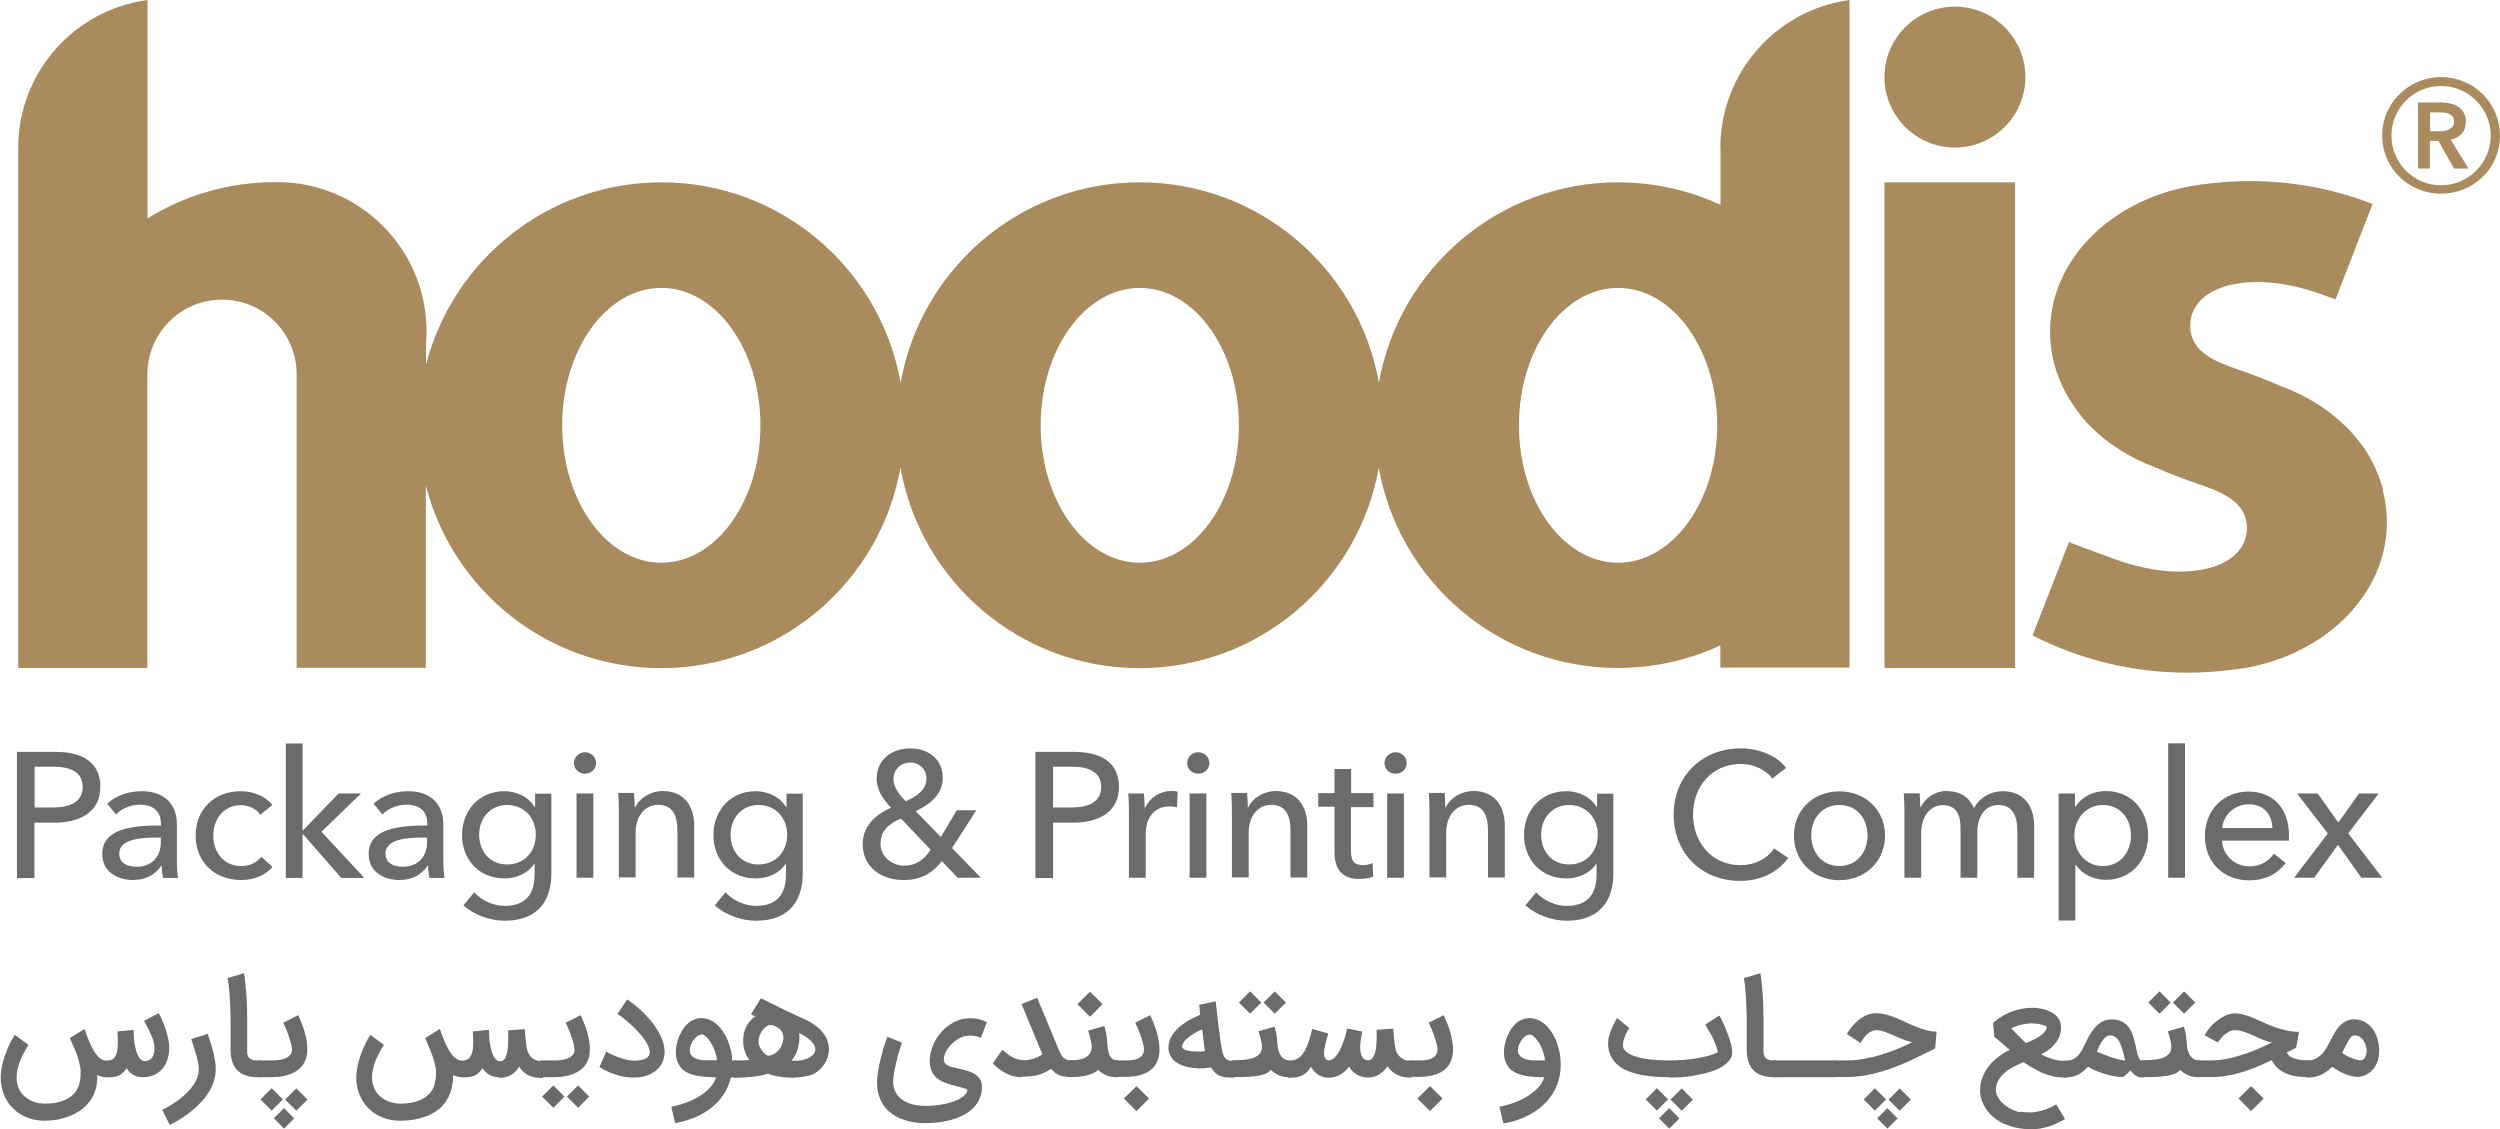 <?xml version="1.0" encoding="UTF-8"?>
<svg id="Layer_1" xmlns="http://www.w3.org/2000/svg" viewBox="0 0 143.01 64.59">
  <defs>
    <style>
      .cls-1 {
        fill: #6a6c6c;
      }

      .cls-2 {
        fill: #a98b5e;
      }
    </style>
  </defs>
  <line class="cls-2" x1="118.36" y1="30.97" x2="116.29" y2="36.31"/>
  <g>
    <circle class="cls-2" cx="111.83" cy="4.41" r="4.03"/>
    <g>
      <path class="cls-2" d="M134.91,25.2c-.22-.29-.46-.56-.72-.81h0c.26.26.5.53.72.81Z"/>
      <path class="cls-2" d="M136.32,28.03c-.02-.07-.03-.14-.05-.2-.03-.11-.06-.22-.1-.32-.02-.05-.04-.11-.06-.16-.03-.1-.07-.19-.11-.29.04.1.08.19.11.29-.07-.18-.14-.36-.22-.54-.01-.03-.02-.05-.03-.08l-.11-.22s-.05-.1-.08-.14c-.03-.05-.05-.1-.08-.15,0,0,0-.01,0-.02,0,0,0-.02-.01-.02-.03-.05-.06-.11-.1-.16-.02-.03-.04-.07-.06-.1-.01-.02-.02-.04-.03-.06.01.02.02.03.03.05-.01-.02-.02-.03-.03-.05-.06-.1-.12-.19-.19-.28,0,0,0-.02-.02-.02-.05-.08-.11-.16-.17-.23-.03-.04-.06-.07-.09-.11-.22-.28-.46-.56-.72-.81-.99-.98-2.24-1.77-3.67-2.3-.77-.34-1.59-.65-2.5-.97-1.23-.43-2.74-.97-2.74-2.5,0-1.37,1.17-2.1,2.39-2.36,1.56-.33,3.23-.07,4.72.42.06.02.12.04.18.06.09.03.51.18,1.02.37l2.12-5.46c-2.18-.85-4.55-1.31-7.04-1.31-.93,0-1.83.07-2.73.19-.17.02-.35.05-.52.08-.07.01-.14.02-.22.04-4.55.86-7.94,4.26-7.94,8.31,0,.62.08,1.22.23,1.8.02.06.03.12.05.19.03.11.07.23.11.34.02.05.04.09.05.13.23.66.57,1.29.99,1.88.01.02.02.04.04.06.03.05.07.09.1.14.05.07.11.14.16.21.02.02.03.04.05.07.02.02.04.04.05.06.16.2.34.39.52.57h0c.99.98,2.25,1.78,3.69,2.31,0,0,0,0,0,0,.76.34,1.57.65,2.48.96,1.23.43,2.74.97,2.74,2.5,0,1.37-1.18,2.1-2.39,2.35-1.55.33-3.23.07-4.72-.41-.06-.02-.12-.04-.18-.06-.21-.07-2.13-.77-2.89-1.07l-2.08,5.34c2.66,1.36,5.67,2.13,8.86,2.13.93,0,1.83-.07,2.73-.19.17-.02.35-.05.52-.07.07-.01.14-.02.22-.04,4.55-.86,7.94-4.26,7.94-8.31,0-.62-.08-1.22-.23-1.8ZM119.49,24.25c-.09-.09-.17-.18-.25-.27.08.09.17.18.25.27ZM135.64,26.32s-.02-.04-.04-.07c.01.02.02.04.04.07Z"/>
      <rect class="cls-2" x="107.8" y="10.43" width="7.47" height="27.78"/>
      <path class="cls-2" d="M98.42,8.47v3.25s-.05-.03-.08-.04c-1.76-.8-3.72-1.25-5.78-1.25-6.84,0-12.53,4.95-13.68,11.46-1.16-6.51-6.84-11.46-13.68-11.46s-12.53,4.95-13.68,11.47c-1.15-6.52-6.84-11.47-13.68-11.47-6.48,0-11.93,4.44-13.47,10.44v-1.16c.02-.25.03-.5.03-.75,0-4.56-3.57-8.28-8.06-8.53-.18,0-.36-.01-.54-.01-.02,0-.04,0-.06,0-2.68,0-5.18.76-7.3,2.07,0,0,0,0,0,0h0V0C4.25.56,1.04,4.14,1.04,8.47v29.74h7.39v-2.08h0s0,0,0,0v-14.71c0-2.36,1.91-4.28,4.27-4.28s4.27,1.91,4.27,4.28v16.78h7.39v-10.42c1.54,6,6.98,10.44,13.47,10.44,6.85,0,12.53-4.95,13.68-11.47,1.15,6.52,6.84,11.47,13.68,11.47s12.53-4.95,13.68-11.46c1.16,6.51,6.84,11.45,13.68,11.45,2.06,0,4.02-.45,5.78-1.25.03-.01.05-.03.08-.04v1.27h7.39V0c-4.17.56-7.39,4.14-7.39,8.47ZM37.83,32.19c-3.13,0-5.67-3.52-5.67-7.86s2.54-7.86,5.67-7.86,5.67,3.52,5.67,7.86-2.54,7.86-5.67,7.86ZM65.2,32.19c-3.13,0-5.67-3.52-5.67-7.86s2.54-7.86,5.67-7.86,5.67,3.52,5.67,7.86-2.54,7.86-5.67,7.86ZM92.56,32.19c-3.13,0-5.67-3.52-5.67-7.86s2.54-7.86,5.67-7.86,5.67,3.52,5.67,7.86-2.54,7.86-5.67,7.86Z"/>
    </g>
    <path class="cls-2" d="M139.64,4.41c1.86,0,3.37,1.49,3.37,3.35s-1.51,3.32-3.37,3.32-3.37-1.46-3.37-3.32,1.51-3.35,3.37-3.35ZM139.64,10.6c1.57,0,2.84-1.29,2.84-2.84s-1.27-2.84-2.84-2.84-2.84,1.27-2.84,2.84,1.27,2.84,2.84,2.84ZM138.33,5.86h1.33c.71,0,1.4.3,1.4,1.11,0,.55-.34.9-.87,1.02l1.02,1.65h-.83l-.89-1.58h-.49v1.58h-.68v-3.78ZM139.55,7.51c.38,0,.83-.1.83-.56,0-.41-.4-.52-.75-.52h-.62v1.08h.55Z"/>
  </g>
  <g>
    <path class="cls-1" d="M.97,43.01h2.2c1.56,0,2.57.6,2.57,2.01s-1.13,2.04-2.63,2.04h-1.14v3.17H.97v-7.21ZM1.98,46.19h1.07c.99,0,1.68-.33,1.68-1.18s-.71-1.15-1.66-1.15h-1.09v2.33Z"/>
    <path class="cls-1" d="M9.2,47.09c0-.71-.48-1.06-1.19-1.06-.54,0-1.05.23-1.37.56l-.51-.61c.47-.45,1.19-.72,1.97-.72,1.38,0,2.02.82,2.02,1.89v2.11c0,.33.02.72.07.96h-.86c-.05-.21-.08-.47-.08-.69h-.03c-.35.52-.9.81-1.62.81-.76,0-1.75-.38-1.75-1.49,0-1.46,1.73-1.63,3.36-1.63v-.13ZM8.97,47.91c-.95,0-2.15.1-2.15.92,0,.57.51.75.99.75.9,0,1.39-.6,1.39-1.41v-.25h-.23Z"/>
    <path class="cls-1" d="M14.89,46.61c-.2-.32-.65-.55-1.11-.55-1,0-1.58.81-1.58,1.74s.58,1.74,1.59,1.74c.49,0,.91-.2,1.16-.53l.64.58c-.41.47-1.03.75-1.8.75-1.49,0-2.6-1.01-2.6-2.54s1.1-2.54,2.58-2.54c.68,0,1.41.27,1.81.79l-.69.56Z"/>
    <path class="cls-1" d="M17.31,47.49h.03l2.03-2.1h1.28l-2.26,2.19,2.45,2.64h-1.32l-2.18-2.5h-.03v2.5h-.96v-7.69h.96v4.97Z"/>
    <path class="cls-1" d="M24.44,47.09c0-.71-.48-1.06-1.19-1.06-.54,0-1.05.23-1.37.56l-.51-.61c.47-.45,1.19-.72,1.97-.72,1.38,0,2.02.82,2.02,1.89v2.11c0,.33.02.72.07.96h-.86c-.05-.21-.08-.47-.08-.69h-.03c-.35.52-.9.81-1.62.81-.76,0-1.75-.38-1.75-1.49,0-1.46,1.73-1.63,3.36-1.63v-.13ZM24.2,47.91c-.95,0-2.15.1-2.15.92,0,.57.51.75.99.75.9,0,1.39-.6,1.39-1.41v-.25h-.23Z"/>
    <path class="cls-1" d="M27.12,51.04c.42.47,1.1.78,1.76.78,1.27,0,1.7-.78,1.7-1.78v-.62h-.02c-.36.54-1.02.83-1.7.83-1.48,0-2.43-1.1-2.43-2.48s.95-2.51,2.42-2.51c.69,0,1.37.31,1.74.91h.02v-.77h.93v4.58c0,1.4-.66,2.69-2.67,2.69-.83,0-1.76-.33-2.36-.88l.61-.74ZM29.01,49.45c.99,0,1.64-.74,1.64-1.7s-.66-1.7-1.64-1.7-1.6.77-1.6,1.7.59,1.7,1.6,1.7Z"/>
    <path class="cls-1" d="M33.46,44.26c-.35,0-.63-.27-.63-.61s.29-.62.63-.62.64.26.64.62-.3.61-.64.61ZM33.94,50.21h-.96v-4.82h.96v4.82Z"/>
    <path class="cls-1" d="M36.27,45.39c.02.24.04.59.04.79h.03c.23-.52.88-.93,1.57-.93,1.24,0,1.8.89,1.8,1.96v2.99h-.96v-2.68c0-.78-.21-1.48-1.1-1.48-.75,0-1.29.63-1.29,1.59v2.56h-.96v-3.79c0-.25-.01-.72-.04-1.04h.91Z"/>
    <path class="cls-1" d="M41.5,51.04c.42.47,1.1.78,1.76.78,1.27,0,1.7-.78,1.7-1.78v-.62h-.02c-.36.54-1.02.83-1.7.83-1.48,0-2.43-1.1-2.43-2.48s.95-2.51,2.42-2.51c.69,0,1.37.31,1.74.91h.02v-.77h.93v4.58c0,1.4-.66,2.69-2.67,2.69-.83,0-1.76-.33-2.36-.88l.61-.74ZM43.39,49.45c.99,0,1.64-.74,1.64-1.7s-.66-1.7-1.64-1.7-1.6.77-1.6,1.7.59,1.7,1.6,1.7Z"/>
    <path class="cls-1" d="M54.46,48.51l1.65,1.7h-1.33l-.9-.95c-.54.68-1.18,1.08-2.19,1.08-1.25,0-2.34-.71-2.34-2.05,0-1.08.79-1.71,1.62-2.09-.46-.48-.82-1.01-.82-1.65,0-1.16.93-1.74,1.92-1.74s1.86.58,1.86,1.69c0,.94-.73,1.52-1.55,1.9l1.44,1.48.91-1.53h1.12l-1.38,2.15ZM51.53,46.83c-.7.29-1.16.71-1.16,1.44s.66,1.25,1.34,1.25,1.13-.32,1.53-.91l-1.71-1.79ZM52.08,43.62c-.55,0-.97.39-.97.96,0,.46.38.96.71,1.25.6-.26,1.18-.66,1.18-1.29,0-.52-.39-.92-.93-.92Z"/>
    <path class="cls-1" d="M59.23,43.01h2.2c1.56,0,2.58.6,2.58,2.01s-1.13,2.04-2.63,2.04h-1.14v3.17h-1.01v-7.21ZM60.24,46.19h1.07c.99,0,1.68-.33,1.68-1.18s-.71-1.15-1.66-1.15h-1.09v2.33Z"/>
    <path class="cls-1" d="M64.53,45.39h.91c.02.24.04.61.04.81h.03c.26-.56.82-.95,1.48-.95.13,0,.26,0,.38.04l-.04.89c-.12-.03-.29-.05-.44-.05-.92,0-1.35.74-1.35,1.55v2.53h-.96v-3.79c0-.25-.01-.72-.04-1.04Z"/>
    <path class="cls-1" d="M68.54,44.26c-.35,0-.63-.27-.63-.61s.29-.62.63-.62.64.26.64.62-.29.61-.64.61ZM69.01,50.21h-.96v-4.82h.96v4.82Z"/>
    <path class="cls-1" d="M71.34,45.39c.02.24.04.59.04.79h.03c.23-.52.88-.93,1.57-.93,1.24,0,1.8.89,1.8,1.96v2.99h-.96v-2.68c0-.78-.21-1.48-1.1-1.48-.75,0-1.29.63-1.29,1.59v2.56h-.96v-3.79c0-.25-.01-.72-.04-1.04h.91Z"/>
    <path class="cls-1" d="M78.56,46.17h-1.28v2.51c0,.58.2.81.68.81.17,0,.4-.04.56-.12l.03.78c-.22.08-.52.13-.81.13-.91,0-1.4-.51-1.4-1.51v-2.62h-.93v-.78h.93v-1.38h.95v1.38h1.28v.78Z"/>
    <path class="cls-1" d="M79.83,44.26c-.35,0-.63-.27-.63-.61s.29-.62.63-.62.64.26.64.62-.29.61-.64.61ZM80.31,50.21h-.96v-4.82h.96v4.82Z"/>
    <path class="cls-1" d="M82.64,45.39c.02.24.04.59.04.79h.03c.23-.52.88-.93,1.57-.93,1.24,0,1.8.89,1.8,1.96v2.99h-.96v-2.68c0-.78-.21-1.48-1.1-1.48-.75,0-1.29.63-1.29,1.59v2.56h-.96v-3.79c0-.25-.01-.72-.04-1.04h.91Z"/>
    <path class="cls-1" d="M87.87,51.04c.42.47,1.1.78,1.76.78,1.27,0,1.7-.78,1.7-1.78v-.62h-.02c-.36.54-1.02.83-1.7.83-1.48,0-2.43-1.1-2.43-2.48s.95-2.51,2.42-2.51c.69,0,1.37.31,1.74.91h.02v-.77h.93v4.58c0,1.4-.66,2.69-2.67,2.69-.83,0-1.76-.33-2.36-.88l.61-.74ZM89.76,49.45c.99,0,1.64-.74,1.64-1.7s-.66-1.7-1.64-1.7-1.6.77-1.6,1.7.59,1.7,1.6,1.7Z"/>
    <path class="cls-1" d="M102.29,49.09c-.56.76-1.49,1.3-2.75,1.3-2.21,0-3.8-1.58-3.8-3.8s1.65-3.78,3.84-3.78c.99,0,2.06.39,2.59,1.12l-.79.61c-.35-.49-1.05-.84-1.79-.84-1.67,0-2.74,1.31-2.74,2.89s1.05,2.9,2.71,2.9c.8,0,1.51-.34,1.93-.96l.8.55Z"/>
    <path class="cls-1" d="M105.22,50.35c-1.48,0-2.6-1.07-2.6-2.55s1.12-2.53,2.6-2.53,2.61,1.05,2.61,2.53-1.13,2.55-2.61,2.55ZM105.22,46.05c-1.03,0-1.61.82-1.61,1.74s.58,1.75,1.61,1.75,1.61-.83,1.61-1.75-.57-1.74-1.61-1.74Z"/>
    <path class="cls-1" d="M111.42,45.26c.64,0,1.2.28,1.5.97.33-.62.96-.97,1.64-.97,1.24,0,1.8.89,1.8,1.96v2.99h-.96v-2.68c0-.78-.23-1.48-1.07-1.48-.88,0-1.22.79-1.22,1.55v2.61h-.96v-2.87c0-.75-.25-1.28-1.02-1.28-.7,0-1.23.63-1.23,1.59v2.56h-.96v-3.79c0-.25-.01-.72-.04-1.04h.91c.02.24.04.59.04.79h.03c.24-.51.8-.93,1.54-.93Z"/>
    <path class="cls-1" d="M118.72,52.66h-.96v-7.27h.94v.75h.03c.32-.51.95-.89,1.74-.89,1.44,0,2.41,1.11,2.41,2.53s-.95,2.55-2.43,2.55c-.68,0-1.34-.32-1.7-.85h-.03v3.17ZM120.29,46.05c-.98,0-1.63.82-1.63,1.75s.65,1.74,1.63,1.74c1.05,0,1.61-.85,1.61-1.75s-.56-1.74-1.61-1.74Z"/>
    <path class="cls-1" d="M124.99,50.21h-.96v-7.69h.96v7.69Z"/>
    <path class="cls-1" d="M130.94,48.09h-3.83c.03.82.72,1.47,1.57,1.47.65,0,1.13-.33,1.4-.73l.67.54c-.52.67-1.22.99-2.08.99-1.47,0-2.54-1.02-2.54-2.53s1.08-2.55,2.49-2.55,2.32.97,2.32,2.5c0,.1,0,.21-.01.33ZM129.99,47.37c-.02-.76-.47-1.36-1.35-1.36-.82,0-1.46.61-1.52,1.36h2.87Z"/>
    <path class="cls-1" d="M133.16,47.68l-1.76-2.29h1.18l1.18,1.66,1.19-1.66h1.12l-1.74,2.28,1.94,2.54h-1.19l-1.34-1.88-1.36,1.88h-1.15l1.93-2.53Z"/>
  </g>
  <g>
    <path class="cls-1" d="M9.07,57.94s.04.08.08.15c.04.07.08.16.12.26.05.1.09.22.14.34s.09.26.13.4c.04.14.07.28.1.43.03.15.04.29.04.44,0,.23-.04.45-.1.65-.07.2-.16.38-.29.53-.13.15-.29.27-.47.35s-.4.13-.65.13c-.12,0-.23-.01-.32-.04-.09-.03-.18-.06-.25-.11s-.14-.1-.2-.16c-.06-.06-.11-.13-.15-.21-.05.08-.11.15-.17.21-.06.07-.13.12-.2.17-.08.05-.17.08-.28.11-.11.02-.24.04-.4.04-.14,0-.27-.01-.37-.04-.11-.03-.2-.06-.27-.09,0,.05,0,.1,0,.15,0,.24-.03.48-.1.7-.07.22-.17.43-.31.63-.14.19-.31.36-.5.5-.2.14-.41.26-.63.35-.23.09-.46.16-.71.21s-.5.07-.74.07c-.37,0-.71-.06-1.01-.18-.31-.12-.58-.29-.8-.51-.23-.22-.4-.48-.53-.79-.13-.31-.19-.64-.19-1.02,0-.22.04-.44.08-.66.05-.22.11-.44.19-.65s.16-.41.25-.6.19-.35.29-.5l.78.57c-.09.14-.17.28-.25.43-.08.15-.15.3-.22.46s-.11.32-.15.48c-.04.16-.06.33-.06.49v.06c0,.19.04.36.11.54s.18.33.32.46.31.24.51.32c.2.08.42.12.67.12.27,0,.51-.02.73-.07.22-.05.41-.12.57-.21.16-.09.3-.2.41-.33s.19-.27.24-.42c.06-.22.1-.43.1-.65,0-.01,0-.08,0-.2,0-.12-.03-.29-.09-.52-.06-.23-.13-.45-.23-.68-.1-.22-.2-.45-.3-.67l.84-.52c.04.09.08.2.12.33.05.13.1.27.16.4.06.14.13.28.2.42s.16.26.24.36.18.18.29.24c.07.04.15.06.23.06.03,0,.06,0,.1-.01.12,0,.22-.03.3-.09s.13-.14.17-.23.07-.21.08-.33c.01-.12.02-.25.02-.38l-.02-.63.92-.09.02.44c0,.06,0,.13.02.22.01.09.02.18.05.28.02.1.04.2.07.3.03.1.07.19.11.27.05.08.1.15.16.2.06.05.13.08.2.08.19,0,.34-.07.43-.2s.14-.32.14-.57c0-.1-.02-.2-.05-.32-.03-.12-.07-.24-.13-.37s-.12-.27-.19-.41c-.07-.14-.15-.28-.23-.43l.85-.45Z"/>
    <path class="cls-1" d="M11.88,59.13c.05.16.1.32.16.49.05.17.1.34.15.52.04.17.08.35.11.52.03.17.04.34.04.51,0,.22-.03.44-.1.66s-.16.42-.28.62c-.12.2-.26.39-.43.57-.17.18-.35.35-.54.51s-.4.31-.62.45c-.22.14-.44.26-.66.37l-.43-.86c.18-.09.35-.18.52-.29.17-.11.34-.22.49-.34.16-.12.3-.25.43-.38.13-.13.25-.27.34-.41.1-.14.17-.29.23-.44.05-.15.08-.3.08-.45,0-.14-.02-.29-.05-.45-.03-.16-.07-.31-.12-.47-.05-.15-.09-.3-.14-.44-.05-.14-.09-.27-.12-.38l.94-.3Z"/>
    <path class="cls-1" d="M14.89,61.62h-.15c-.51,0-.89-.13-1.15-.38-.26-.25-.39-.64-.4-1.15,0-.08,0-.21,0-.39s0-.41,0-.67c0-.16,0-.33,0-.51,0-.18,0-.37-.01-.55,0-.19-.01-.38-.02-.57s-.02-.37-.03-.55c-.01-.18-.03-.34-.05-.49s-.04-.29-.06-.41l.94-.28c.03.14.05.32.07.53.02.21.04.43.06.67s.03.48.04.72c0,.25.01.48.01.69,0,.13,0,.27,0,.42,0,.15,0,.28,0,.39,0,.1,0,.18,0,.27,0,.08,0,.16,0,.24s0,.15,0,.23,0,.15,0,.23v.06c0,.09,0,.17.03.24.02.07.05.13.1.17.05.05.11.08.18.1.07.02.16.03.26.03h.17v.96Z"/>
    <path class="cls-1" d="M14.74,60.66h.8c.12,0,.24,0,.38-.02.14-.01.26-.04.38-.09.12-.04.21-.11.29-.19.08-.08.11-.19.11-.33,0-.07-.01-.16-.04-.27-.03-.12-.06-.25-.11-.39-.04-.14-.1-.29-.16-.44-.06-.15-.13-.29-.19-.43l.86-.43c.06.14.12.29.19.45.06.16.12.32.17.49.05.17.09.34.12.51.03.17.04.34.04.5,0,.29-.05.54-.16.74-.11.2-.25.37-.44.49-.19.13-.4.22-.65.28s-.51.09-.8.09h-.79v-.96ZM14.9,62.89l.64-.64.64.64-.64.64-.64-.64ZM16.83,63.98l-.58.58-.59-.59.59-.58.58.59ZM16.31,62.9l.64-.64.64.64-.64.64-.64-.64Z"/>
    <path class="cls-1" d="M28.55,61.62c-.12,0-.22-.01-.32-.04-.1-.03-.18-.07-.26-.11-.08-.05-.15-.1-.21-.17-.06-.06-.11-.13-.15-.2-.05.08-.11.15-.17.21-.06.07-.13.12-.2.17-.08.05-.17.08-.28.11-.11.02-.24.04-.4.04-.14,0-.27-.01-.37-.04-.11-.03-.2-.06-.27-.09,0,.33-.04.62-.12.88-.08.26-.19.48-.33.68-.14.19-.3.36-.5.49-.19.13-.4.24-.62.32-.22.08-.46.14-.7.18s-.49.06-.74.06c-.37,0-.71-.06-1.01-.18-.31-.12-.58-.29-.8-.51-.23-.22-.4-.48-.53-.79-.13-.31-.19-.64-.19-1.02,0-.22.04-.44.08-.66.05-.22.11-.44.19-.65s.16-.41.25-.6c.09-.19.19-.35.29-.5l.77.57c-.09.14-.17.28-.25.43-.08.15-.15.3-.22.46s-.11.32-.15.48c-.04.16-.06.33-.06.49,0,.21.04.4.11.58s.18.34.33.48.31.24.51.32.42.12.66.12c.27,0,.51-.02.73-.07s.41-.12.57-.21c.16-.09.3-.2.41-.33.11-.13.19-.27.24-.42.06-.22.1-.43.1-.63,0-.02,0-.08,0-.2,0-.12-.03-.29-.09-.51-.06-.22-.13-.44-.23-.67-.09-.23-.19-.46-.3-.71l.84-.52c.04.09.08.2.12.33.05.13.1.26.16.4.06.14.13.27.2.41.07.13.15.25.24.36s.18.18.29.24c.09.05.18.07.27.07.02,0,.04,0,.06,0,.12-.01.22-.05.3-.11.07-.06.13-.14.17-.23.04-.09.06-.2.08-.32.01-.12.02-.25.02-.38l-.02-.63.92-.09.02.44c0,.06,0,.13.02.22.01.09.02.19.05.28.02.1.04.2.07.3.03.1.07.19.11.28.04.08.1.15.16.2.06.05.13.08.2.08.11,0,.2-.04.26-.13.06-.08.11-.19.14-.33.03-.13.05-.28.06-.44s.01-.32.01-.47c0-.05,0-.09,0-.11,0-.03,0-.06,0-.08s0-.05,0-.08c0-.03,0-.07,0-.13l.95-.07c0,.08.01.16.02.24,0,.08.01.16.02.24,0,.08.02.17.03.27.01.09.02.2.04.31.02.13.05.24.11.34s.12.18.19.24c.07.06.15.11.24.14.09.03.17.05.25.05h.14v.96h-.13c-.25,0-.48-.05-.7-.15-.21-.1-.39-.26-.53-.49-.12.2-.27.35-.46.47-.19.11-.41.17-.69.17Z"/>
    <path class="cls-1" d="M30.9,60.66h.8c.12,0,.24,0,.38-.02.14-.01.26-.04.38-.09.12-.04.21-.11.29-.19.08-.08.11-.19.11-.33,0-.07-.01-.16-.04-.27-.03-.12-.06-.25-.11-.39-.04-.14-.1-.29-.16-.44-.06-.15-.13-.29-.19-.43l.86-.43c.06.14.12.29.19.45.06.16.12.32.17.49.05.17.09.34.12.51.03.17.04.34.04.5,0,.29-.05.54-.16.74-.11.2-.25.37-.44.49-.19.13-.4.22-.65.28s-.51.09-.8.09h-.79v-.96ZM32.29,62.73l-.64.64-.64-.64.64-.64.64.64ZM33.71,62.73l-.64.64-.64-.64.64-.64.64.64Z"/>
    <path class="cls-1" d="M34.67,60.15c.09.06.21.12.34.18.13.06.27.12.42.17s.28.09.42.12c.14.03.26.05.36.05.04,0,.09,0,.16,0,.06,0,.13,0,.2-.02.07,0,.14-.02.21-.04.07-.02.13-.05.19-.08.06-.03.1-.08.14-.13s.05-.11.06-.19h0c0-.11-.03-.22-.08-.35s-.13-.26-.23-.4c-.1-.14-.21-.28-.34-.42-.13-.14-.26-.27-.4-.4-.14-.13-.28-.25-.41-.36-.14-.11-.27-.2-.39-.28l.56-.83c.23.16.46.33.68.53.22.2.43.41.62.63.19.22.35.46.49.7.14.24.24.49.3.73.03.14.05.28.05.41s-.02.27-.07.45c-.05.17-.15.35-.31.51-.16.17-.37.3-.62.39-.21.08-.45.12-.71.12-.04,0-.09,0-.13,0-.16,0-.33-.02-.5-.05-.17-.03-.34-.07-.5-.13-.16-.05-.32-.12-.47-.19-.15-.07-.29-.15-.42-.23l.4-.92Z"/>
    <path class="cls-1" d="M38.4,63.31c.37-.07.7-.17.99-.29.3-.12.55-.26.77-.41.22-.15.39-.31.53-.48.14-.17.23-.34.27-.51-.2,0-.4,0-.59-.02-.19-.01-.37-.04-.54-.07-.17-.04-.33-.09-.47-.15-.14-.07-.27-.15-.37-.26s-.18-.24-.24-.39c-.06-.15-.09-.34-.09-.55,0-.14.01-.28.05-.43.03-.15.07-.3.13-.44.06-.14.13-.28.21-.41.08-.13.18-.24.28-.34.11-.1.23-.18.36-.23.13-.06.27-.09.42-.09.39,0,.74.17,1.06.52.1.12.2.25.28.39.08.15.16.3.22.46.06.16.11.34.15.51.04.18.06.36.07.55h.25v.96h-.33c-.09.37-.23.7-.43,1-.2.3-.44.55-.73.77-.28.22-.6.4-.95.54-.35.14-.71.24-1.08.31l-.22-.94ZM40.1,59.19c-.06,0-.13.03-.21.08-.07.05-.14.13-.21.21-.06.09-.11.18-.16.29s-.06.21-.06.31.02.19.07.26.11.13.19.17c.08.04.16.07.26.1s.19.04.29.04c.05,0,.11,0,.17,0s.13,0,.19,0c.07,0,.13,0,.2,0h.18c0-.09-.03-.19-.05-.3s-.07-.22-.11-.33c-.05-.11-.1-.22-.15-.32-.06-.1-.12-.19-.19-.27-.07-.08-.13-.14-.2-.19-.07-.05-.14-.07-.21-.07Z"/>
    <path class="cls-1" d="M41.99,60.66h.07c.09,0,.16,0,.22,0,.06,0,.12,0,.18,0,.06,0,.12,0,.18-.01s.14,0,.23-.01c-.12-.16-.21-.33-.27-.52-.06-.19-.09-.38-.09-.57,0-.14.01-.27.04-.41.03-.14.07-.27.13-.39.06-.12.13-.24.22-.34.09-.1.19-.2.31-.27-.02,0-.05-.02-.08-.03s-.09-.05-.17-.09l.56-.91s.04.01.1.04c.06.03.14.07.23.11.1.05.2.1.32.16.12.06.25.12.38.19.13.06.26.13.39.19.13.06.25.12.36.17.23.1.44.2.61.28.18.08.34.16.47.24.14.08.26.16.37.25.11.09.21.19.31.31.15.19.26.39.31.61.03.12.05.24.05.36,0,.1-.02.23-.05.38-.03.15-.11.33-.25.52s-.3.35-.51.48c-.07.04-.16.08-.26.11-.1.03-.21.05-.33.07-.11.02-.23.04-.34.05-.11,0-.21.02-.29.02-.1,0-.22,0-.35-.01-.13,0-.26-.02-.39-.04-.13-.02-.26-.05-.38-.07-.12-.03-.24-.07-.33-.11-.23.07-.52.13-.84.17-.33.04-.68.06-1.06.06h-.07v-.96ZM44.15,58.63s-.04,0-.06,0c-.08,0-.16.03-.24.08-.08.05-.16.13-.24.23-.07.1-.13.21-.17.33-.03.1-.05.19-.05.28,0,.03,0,.05,0,.08,0,.08.03.16.07.24.03.08.08.16.13.23s.11.13.17.19c.06.05.13.09.21.11.1-.02.2-.06.29-.1s.17-.11.25-.19c.07-.08.14-.17.19-.28s.09-.24.11-.39c0-.04,0-.08,0-.11,0-.08-.02-.16-.05-.24s-.09-.15-.16-.22c-.07-.07-.14-.12-.23-.16-.08-.04-.16-.06-.22-.07ZM45.73,59.36c0,.23-.04.46-.11.69s-.19.43-.34.62c.04,0,.08,0,.12.01s.08,0,.12,0c.16,0,.31-.02.44-.05.14-.04.25-.08.35-.14.1-.06.18-.13.24-.21.06-.08.09-.17.09-.25,0-.08-.02-.16-.07-.25-.05-.09-.11-.17-.2-.25-.08-.08-.18-.16-.29-.23s-.23-.14-.36-.2c0,.04,0,.09.01.13,0,.05,0,.09,0,.13Z"/>
    <path class="cls-1" d="M55.11,58.29c.11-.02.23-.04.34-.04.03,0,.06,0,.1,0,.08,0,.17,0,.27.02.1.01.2.04.31.07s.22.08.32.13l-.34.9c-.13-.06-.26-.1-.4-.12-.06,0-.12-.01-.18-.01-.08,0-.16,0-.25.02-.09,0-.18.03-.27.07-.1.04-.19.1-.29.16-.1.07-.19.14-.28.23-.09.09-.17.18-.23.27-.07.1-.12.19-.16.3s-.06.2-.06.29c0,.11.03.19.08.25.05.06.12.11.21.15.09.04.19.07.3.09s.23.05.35.08c.15.03.3.07.45.12.15.05.29.11.41.19.12.08.22.18.29.31.06.11.09.25.09.42,0,.02,0,.05,0,.07-.01.26-.07.49-.18.69-.1.2-.24.37-.41.52-.17.15-.36.27-.57.37-.22.1-.44.18-.67.24s-.47.1-.71.13c-.24.02-.47.04-.69.04-.44,0-.84-.06-1.2-.18-.36-.12-.67-.29-.92-.52-.25-.23-.43-.52-.54-.86-.07-.22-.11-.47-.11-.74,0-.15,0-.29.03-.45.02-.17.05-.33.08-.5.03-.17.07-.33.11-.49.04-.16.08-.31.12-.45.04-.14.08-.27.12-.37.03-.11.06-.19.09-.26.02-.07.04-.11.05-.12l.82.33c-.06.19-.11.36-.16.53-.05.16-.1.32-.13.48-.04.16-.08.32-.11.47-.03.16-.06.33-.08.5-.01.08-.02.16-.02.24,0,.18.03.35.1.53.07.18.19.33.36.47.17.14.37.24.61.3.24.07.5.1.79.1.33,0,.64-.03.93-.08s.53-.12.74-.2c.21-.08.38-.18.51-.29s.2-.22.21-.33c0-.02-.03-.04-.07-.06-.04-.02-.1-.04-.17-.06-.07-.02-.14-.04-.22-.06s-.16-.04-.23-.06c-.21-.05-.4-.11-.58-.18-.18-.07-.34-.15-.47-.26s-.24-.24-.31-.41c-.07-.16-.11-.37-.11-.62.01-.27.07-.54.17-.8.1-.26.24-.5.41-.71.17-.21.38-.4.61-.55.23-.15.49-.26.76-.32Z"/>
    <path class="cls-1" d="M58.45,61.62c-.31,0-.61-.07-.88-.21-.28-.14-.54-.33-.78-.58l.55-.78c.23.21.44.36.64.46.2.09.39.14.57.14.09,0,.18,0,.28-.02s.2-.04.29-.07c.1-.03.19-.07.28-.11.09-.04.17-.09.23-.13l-1.19-2.88.89-.37c.04.11.09.23.14.35s.11.26.17.4l.94,2.26c.03.09.07.16.11.23.04.07.08.13.13.18s.11.09.18.12c.07.03.14.04.23.04h.09v.96h-.09c-.16,0-.29-.01-.41-.04-.11-.02-.21-.06-.3-.1-.08-.04-.16-.09-.22-.15-.06-.06-.13-.12-.19-.18-.12.09-.24.16-.37.22-.12.06-.26.11-.39.14-.14.03-.28.06-.43.07-.15.01-.3.02-.47.02Z"/>
    <path class="cls-1" d="M63.95,60.66v.96h-.07c-.24,0-.45-.04-.62-.12-.17-.08-.32-.18-.43-.3-.17.14-.38.25-.63.31-.25.07-.54.1-.9.1h-.14v-.96h.14c.38,0,.67-.07.86-.2.19-.13.29-.33.29-.59,0-.08-.02-.2-.05-.35-.04-.15-.09-.33-.15-.56l.92-.26c.03.11.06.21.08.29s.04.17.05.26c.01.09.02.18.03.28,0,.1.02.21.03.35,0,.08.02.17.04.26.02.09.04.17.08.25.04.08.09.14.15.19.06.05.15.08.25.08h.07ZM63.07,57.44l-.72.72-.72-.72.72-.71.72.71Z"/>
    <path class="cls-1" d="M63.8,60.66h.6c.12,0,.24,0,.36-.02.12-.01.24-.04.34-.09.1-.04.18-.11.24-.19.06-.08.1-.19.1-.33,0-.07-.01-.16-.04-.27-.03-.12-.06-.25-.11-.39-.04-.14-.1-.29-.16-.44s-.13-.29-.19-.43l.86-.43c.06.14.12.29.19.45s.12.32.17.49c.05.17.09.34.12.51.03.17.05.34.05.5,0,.28-.05.52-.14.72-.09.2-.23.37-.4.49-.17.13-.37.22-.61.28-.24.06-.49.09-.78.09h-.6v-.96ZM65.73,62.84l-.72.72-.72-.72.72-.71.72.71Z"/>
    <path class="cls-1" d="M68.5,61.1c-.13,0-.27,0-.4-.03-.13-.02-.26-.05-.38-.09-.12-.04-.24-.09-.34-.15s-.2-.14-.28-.22c-.08-.09-.14-.19-.19-.3-.04-.11-.07-.24-.07-.39,0-.15.03-.3.08-.44s.13-.27.22-.39c.09-.12.2-.24.32-.34.12-.1.25-.2.39-.29.14-.09.27-.16.41-.23s.27-.13.39-.18l-.05-.57.95-.2s0,.07.01.15c0,.08.02.17.03.27.01.1.02.22.04.34.01.12.02.23.04.33.01.1.02.19.03.27,0,.08.01.12.02.14.04.32.07.58.1.78.03.2.06.36.08.48.02.12.04.2.06.25s.03.08.04.1c.02.05.05.1.09.14.03.04.07.07.11.09.04.02.09.04.15.05s.12.01.2.01h.07v.96h-.07c-.13,0-.26,0-.37-.01-.12,0-.23-.03-.33-.06-.11-.04-.21-.09-.3-.17s-.18-.19-.27-.34c-.14.02-.28.03-.4.05-.12,0-.25.01-.37.01ZM68.93,60.11c-.01-.07-.02-.15-.04-.24-.01-.09-.02-.19-.04-.3-.01-.11-.03-.22-.04-.34-.01-.12-.03-.23-.04-.35-.07.03-.14.06-.22.1-.08.04-.16.09-.25.14s-.17.11-.25.17c-.08.06-.15.12-.22.19-.06.06-.11.13-.15.19-.04.06-.06.13-.06.19,0,.05.03.1.08.14.05.04.12.07.21.09.08.02.17.04.27.05.1,0,.19.01.28.01.08,0,.16,0,.24,0,.08,0,.15-.01.22-.02Z"/>
    <path class="cls-1" d="M73.81,60.66v.96h-.07c-.24,0-.45-.04-.61-.12-.17-.08-.31-.18-.43-.3-.08.1-.2.19-.36.24-.16.06-.34.1-.54.12-.2.03-.4.04-.61.05s-.4,0-.57,0h-.14v-.96h.14c.29,0,.54-.02.74-.05.2-.03.36-.08.48-.15.12-.07.21-.15.27-.24.05-.1.08-.21.08-.34,0-.08-.02-.2-.05-.34-.03-.14-.08-.32-.15-.54l.92-.26c.03.11.06.21.08.29.02.08.03.17.04.25.01.08.02.17.03.27,0,.1.02.21.03.34,0,.08.03.17.06.26.03.09.07.17.12.25.05.08.12.14.2.19s.17.08.27.08h.07ZM72.15,57.35l-.64.64-.64-.64.64-.64.64.64ZM73.56,57.35l-.64.64-.64-.64.64-.64.64.64Z"/>
    <path class="cls-1" d="M73.82,60.66c.13,0,.25-.03.36-.08s.22-.14.33-.28c.1-.13.2-.32.29-.55.09-.23.18-.53.26-.89l.92.26c-.06.21-.11.41-.16.6-.05.19-.07.35-.08.49v.03s0,.09.01.14.02.1.05.14c.02.04.05.08.09.1.04.02.07.03.12.03h.01c.09,0,.18-.04.26-.1.08-.07.16-.15.23-.25.07-.1.14-.22.19-.35s.11-.26.16-.39.09-.26.12-.39c.03-.13.06-.24.07-.34l.88.18c-.03.15-.06.29-.08.41-.02.13-.03.25-.04.38,0,.03,0,.07,0,.1,0,.06,0,.14.01.22s.03.17.06.25c.03.08.08.15.14.2.06.05.14.08.23.08.11,0,.19-.04.26-.13.07-.08.12-.19.15-.32.04-.13.06-.27.07-.43.01-.16.02-.31.02-.46,0-.05,0-.09,0-.11,0-.03,0-.06,0-.08s0-.05,0-.08,0-.07,0-.13l.95-.07c0,.08.01.16.02.24,0,.08.01.16.02.24,0,.08.02.17.03.27.01.09.02.19.04.31.02.13.05.24.11.34.06.1.12.18.2.24.07.07.16.11.24.15.09.03.17.05.24.05h.14v.96h-.12c-.12,0-.24-.01-.36-.04-.12-.02-.23-.06-.34-.12-.11-.05-.21-.12-.3-.2-.09-.08-.18-.18-.25-.29-.12.19-.28.35-.47.47-.19.12-.41.18-.64.18s-.45-.06-.64-.17-.34-.26-.45-.45c-.07.09-.15.18-.23.25-.08.08-.17.14-.27.2-.1.06-.2.1-.3.13-.11.03-.22.05-.34.05s-.22-.01-.33-.04-.2-.07-.29-.13c-.09-.05-.17-.12-.24-.2-.07-.08-.13-.17-.18-.26-.12.22-.28.38-.46.48-.18.1-.41.15-.7.15h-.16v-.96h.16Z"/>
    <path class="cls-1" d="M80.59,60.66h.6c.12,0,.24,0,.36-.02.12-.01.24-.04.34-.09.1-.04.18-.11.24-.19.06-.08.1-.19.1-.33,0-.07-.01-.16-.04-.27-.03-.12-.06-.25-.11-.39-.04-.14-.1-.29-.16-.44s-.13-.29-.19-.43l.86-.43c.06.14.12.29.19.45s.12.32.17.49c.05.17.09.34.12.51.03.17.05.34.05.5,0,.28-.05.52-.14.72-.09.2-.23.37-.4.49-.17.13-.37.22-.61.28-.24.06-.49.09-.78.09h-.6v-.96ZM82.52,62.84l-.72.72-.72-.72.72-.71.72.71Z"/>
    <path class="cls-1" d="M85.77,63.31c.37-.07.7-.17.99-.29.3-.12.55-.26.77-.41s.39-.31.53-.48c.14-.17.23-.34.27-.51-.2,0-.4,0-.59-.02-.19-.01-.37-.04-.54-.07-.17-.04-.33-.09-.47-.15-.14-.07-.27-.15-.37-.26s-.18-.24-.24-.39c-.06-.15-.09-.34-.09-.55,0-.14.02-.28.05-.43s.07-.3.13-.44c.06-.14.13-.28.21-.41s.18-.24.28-.34c.11-.1.23-.18.36-.23.13-.06.27-.09.42-.09.39,0,.74.17,1.06.52.11.13.22.27.31.43.09.16.17.33.23.52.06.18.11.38.15.57.03.2.05.4.05.61,0,.32-.04.62-.12.9s-.19.53-.34.77c-.15.23-.32.45-.52.63-.2.19-.42.35-.67.5-.24.14-.5.26-.78.36-.27.1-.56.17-.85.22l-.22-.94ZM87.47,59.19c-.06,0-.13.03-.21.08s-.14.13-.21.21c-.06.09-.11.18-.16.29-.04.1-.06.21-.06.31s.02.19.07.26.11.12.19.17c.08.04.16.07.26.1.1.02.19.04.29.05.05,0,.11,0,.17,0,.06,0,.13,0,.19,0,.07,0,.13,0,.2,0,.06,0,.13,0,.18,0,0-.09-.03-.19-.05-.3-.03-.11-.07-.22-.11-.33-.04-.11-.1-.22-.15-.32-.06-.1-.12-.19-.19-.27-.07-.08-.13-.14-.2-.19-.07-.05-.14-.07-.21-.07Z"/>
    <path class="cls-1" d="M95.48,61.62c-.27,0-.54-.01-.82-.03-.28-.02-.54-.06-.8-.11-.26-.05-.5-.12-.73-.21-.23-.09-.42-.2-.59-.35-.17-.14-.3-.32-.4-.52s-.15-.44-.15-.72c0-.14.02-.27.05-.39s.07-.25.12-.37c.05-.12.1-.24.16-.35.06-.11.12-.23.18-.34l.7.58c-.04.06-.09.14-.14.24-.05.1-.1.21-.14.32-.04.11-.07.22-.08.33,0,.04,0,.07,0,.1,0,.06.01.12.03.17.05.11.16.21.31.3s.35.16.58.22c.23.06.49.1.79.13.3.03.61.04.95.04.19,0,.4,0,.63-.02.24-.01.48-.04.73-.07.25-.04.5-.08.74-.14.24-.06.47-.14.67-.24-.03-.14-.07-.28-.12-.42-.05-.13-.11-.27-.17-.4-.07-.13-.13-.26-.21-.38s-.15-.25-.22-.38l.8-.52s.03.04.07.11c.04.07.09.17.14.29.06.12.12.26.18.41.06.15.12.31.17.46s.1.3.13.45c.03.14.05.27.05.37,0,.15-.04.28-.11.4-.07.12-.18.23-.31.33-.13.1-.28.18-.45.26-.17.07-.35.14-.55.19-.19.05-.39.1-.6.14-.2.04-.4.07-.59.09-.19.02-.37.04-.54.04-.13,0-.26.01-.37.01h-.08ZM94.14,62.89l.64-.64.64.64-.64.64-.64-.64ZM96.07,63.98l-.58.58-.59-.59.59-.58.58.59ZM95.56,62.9l.64-.64.64.64-.64.64-.64-.64Z"/>
    <path class="cls-1" d="M101.62,61.62h-.15c-.51,0-.89-.13-1.15-.38-.26-.25-.39-.64-.4-1.15,0-.08,0-.21,0-.39,0-.18,0-.41,0-.67,0-.16,0-.33,0-.51s0-.37-.01-.55-.01-.38-.02-.57c0-.19-.02-.37-.03-.55-.01-.18-.03-.34-.04-.49-.02-.15-.04-.29-.06-.41l.94-.28c.03.14.05.32.07.53.02.21.04.43.06.67.02.24.03.48.04.72,0,.25.01.48.01.69,0,.13,0,.27,0,.42,0,.15,0,.28,0,.39,0,.1,0,.18,0,.27,0,.08,0,.16,0,.24,0,.08,0,.15,0,.23s0,.15,0,.23v.06c0,.09,0,.17.03.24.02.07.05.13.1.17.05.05.11.08.18.1.07.02.16.03.26.03h.17v.96Z"/>
    <path class="cls-1" d="M105.02,60.66v.96h-3.55v-.96h3.55Z"/>
    <path class="cls-1" d="M104.87,60.66h.81c.31,0,.62-.03.95-.09.32-.06.64-.14.96-.23.32-.1.63-.21.93-.33.3-.12.59-.25.86-.39-.22-.05-.41-.11-.6-.19-.18-.08-.36-.16-.52-.23-.17-.07-.32-.14-.48-.19-.15-.05-.3-.08-.45-.08-.09,0-.17.02-.24.05s-.15.07-.21.12c-.07.05-.12.1-.17.16-.05.06-.1.11-.13.17-.04.05-.07.1-.1.14-.02.04-.04.07-.05.09l-.78-.51c.08-.15.19-.29.3-.44.12-.14.25-.27.39-.38.14-.11.3-.2.47-.27.17-.07.34-.1.53-.1s.38.03.57.08.38.12.56.19c.19.08.37.16.56.25.19.09.38.17.57.25s.38.15.58.2c.19.05.39.08.6.08l-.08.97c-.35.17-.71.34-1.09.53s-.78.36-1.19.52c-.41.16-.85.29-1.3.4-.45.11-.92.17-1.42.18h-.81v-.96ZM106.61,62.89l.64-.64.64.64-.64.64-.64-.64ZM108.55,63.98l-.58.58-.59-.59.59-.58.58.59ZM108.03,62.9l.64-.64.64.64-.64.64-.64-.64Z"/>
    <path class="cls-1" d="M115.6,63.59c.14.02.29.04.44.04.04,0,.11,0,.22,0s.25-.03.42-.07c.17-.04.34-.09.5-.16.16-.07.3-.14.44-.23l.51.84c-.14.09-.29.17-.45.24s-.31.14-.48.19-.33.09-.51.12c-.15.02-.31.04-.47.04h-.08c-.23,0-.47-.03-.7-.07-.23-.04-.46-.11-.67-.19s-.41-.19-.59-.32c-.18-.13-.34-.27-.47-.44-.13-.17-.24-.35-.32-.56-.08-.21-.12-.43-.12-.68,0-.27.06-.52.15-.75.09-.23.22-.44.37-.63.15-.19.33-.36.53-.51s.41-.28.64-.39c-.08-.07-.16-.15-.25-.22-.08-.07-.16-.14-.24-.21-.08-.07-.15-.13-.22-.18-.07-.06-.12-.1-.17-.14l-.07-.8c.33-.28.68-.5,1.06-.64.38-.14.77-.22,1.18-.22.12,0,.25,0,.38.03.13.02.26.05.38.08.12.04.24.09.35.15s.21.13.29.22c.08.09.15.19.19.3.04.11.06.23.06.37v.02c0,.19-.05.36-.11.51-.06.15-.15.28-.25.4-.1.12-.22.23-.35.32-.13.1-.28.18-.43.26.2.11.42.2.65.27.23.07.45.1.67.1h.13v.96h-.13c-.21,0-.41-.02-.6-.06-.19-.04-.39-.1-.58-.18-.19-.08-.38-.17-.57-.28s-.38-.23-.57-.36c-.18.07-.37.16-.55.25s-.36.21-.51.34c-.15.13-.28.27-.38.44-.1.16-.15.35-.15.55,0,.11.02.22.07.33s.11.2.18.29c.07.09.16.17.26.25s.2.14.3.2.21.1.31.14c.1.04.19.06.28.07ZM116.27,58.54c-.1,0-.2,0-.32.02-.11.01-.22.03-.33.06s-.21.05-.31.09c-.1.03-.19.07-.26.11.05.05.11.12.18.19.06.07.13.15.21.22s.15.15.23.23c.08.08.15.15.23.21.17-.07.32-.14.46-.21.14-.07.27-.15.37-.22s.19-.16.25-.24c.06-.08.1-.17.1-.25,0,0-.02-.02-.05-.05s-.08-.04-.14-.06c-.07-.02-.15-.04-.25-.06-.1-.02-.22-.03-.37-.03Z"/>
    <path class="cls-1" d="M121.38,61.61c-.13,0-.28-.02-.46-.05s-.35-.08-.53-.13-.35-.12-.52-.19c-.17-.07-.31-.14-.42-.22-.1.1-.19.18-.28.26-.09.07-.19.14-.29.19-.1.05-.21.09-.32.12-.12.03-.25.04-.39.04h-.07v-.96h.07c.18,0,.33-.03.46-.1.12-.07.23-.16.31-.27.09-.11.16-.23.23-.37.07-.14.13-.27.2-.41.07-.14.15-.29.24-.43.09-.15.19-.28.31-.39.11-.12.24-.21.38-.28.14-.07.3-.11.48-.11.23,0,.43.04.59.12s.29.19.4.33c.11.14.19.31.25.5.06.19.11.39.16.61.02.13.05.24.07.34.02.1.05.18.08.25.03.07.06.12.09.16.03.04.07.05.12.05h.12v.96h-.14c-.14,0-.26-.04-.36-.11-.11-.07-.2-.17-.29-.29-.03.02-.06.06-.1.1-.04.04-.07.08-.12.12-.04.04-.08.08-.13.11-.04.03-.08.05-.12.06ZM119.95,60.16c.08.04.19.08.32.13s.27.1.42.16c.15.05.3.1.46.14.15.04.29.07.42.08-.02-.1-.05-.21-.08-.33s-.06-.22-.09-.33c-.03-.11-.07-.21-.11-.3-.04-.1-.09-.18-.14-.25s-.12-.13-.19-.17c-.07-.04-.15-.06-.24-.06-.1,0-.19.03-.27.1-.08.06-.15.15-.21.24-.06.1-.12.2-.17.31-.05.11-.09.21-.13.3Z"/>
    <path class="cls-1" d="M125.83,60.66v.96h-.07c-.24,0-.45-.04-.61-.12-.17-.08-.31-.18-.43-.3-.08.1-.2.19-.36.24-.16.06-.34.1-.54.12-.2.03-.4.04-.61.05s-.4,0-.57,0h-.14v-.96h.14c.29,0,.54-.02.74-.05.2-.03.36-.08.48-.15.12-.07.21-.15.27-.24.05-.1.08-.21.08-.34,0-.08-.02-.2-.05-.34-.03-.14-.08-.32-.15-.54l.92-.26c.03.11.06.21.08.29.02.08.03.17.04.25.01.08.02.17.03.27,0,.1.02.21.03.34,0,.08.03.17.06.26.03.09.07.17.12.25.05.08.12.14.2.19s.17.08.27.08h.07ZM124.17,57.35l-.64.64-.64-.64.64-.64.64.64ZM125.58,57.35l-.64.64-.64-.64.64-.64.64.64Z"/>
    <path class="cls-1" d="M125.68,60.66h.76c.31,0,.62-.03.93-.09s.62-.14.92-.24c.3-.1.6-.21.88-.33s.55-.25.8-.37c-.1-.01-.21-.04-.32-.08-.11-.04-.23-.08-.34-.13-.12-.05-.24-.11-.36-.16-.12-.06-.24-.11-.37-.16-.12-.05-.25-.08-.37-.12-.12-.03-.24-.05-.36-.05-.09,0-.18.02-.26.05-.08.03-.16.08-.24.13-.07.05-.14.11-.2.17-.06.06-.11.12-.15.17s-.07.09-.1.13l-.04.05-.75-.41c.09-.16.2-.32.33-.47s.28-.28.44-.4c.16-.12.32-.21.48-.28.17-.07.33-.1.48-.1.13,0,.25.01.38.04s.26.07.39.11.26.1.4.16c.13.06.27.12.41.18.15.07.3.14.48.21.17.07.35.13.53.18s.36.1.55.13c.18.03.36.05.53.05l-.16.91c-.1.04-.19.08-.27.13-.09.05-.18.09-.27.13.05.1.12.19.22.25.1.06.2.1.32.13.11.03.22.05.32.06s.19.01.25.01h.15v.96h-.15c-.49,0-.9-.08-1.24-.25-.34-.17-.58-.41-.73-.72-.25.12-.51.25-.78.36-.27.12-.55.22-.84.31-.29.09-.59.16-.9.22s-.64.08-.98.08h-.76v-.96ZM129.49,62.84l-.72.72-.72-.72.72-.71.72.71Z"/>
    <path class="cls-1" d="M131.99,60.66c.18,0,.34-.03.48-.1.13-.07.25-.16.36-.27.1-.11.19-.23.27-.37s.15-.27.22-.41c.07-.14.15-.29.23-.43.08-.14.18-.27.28-.38.1-.11.22-.21.36-.28.13-.07.29-.11.47-.11.16,0,.31.02.44.07s.25.12.36.2.2.19.28.3c.08.11.15.24.2.37s.09.27.12.41.04.28.04.42c0,.13-.01.25-.03.37-.02.12-.05.24-.1.35-.05.12-.11.23-.19.33s-.16.18-.26.25c-.1.07-.2.12-.31.16-.11.04-.23.06-.35.06-.1,0-.22-.01-.33-.04s-.23-.06-.35-.11c-.05-.02-.11-.05-.18-.08-.07-.03-.13-.07-.2-.1-.07-.04-.13-.08-.2-.12-.07-.04-.13-.08-.19-.12-.2.19-.41.34-.63.45s-.49.16-.78.16h-.07v-.96h.07ZM133.97,60.23c.07.04.15.09.25.15.1.06.21.11.32.15.11.05.22.08.33.1.06.02.11.02.16.02.04,0,.08,0,.11-.02.02,0,.05-.02.08-.05s.05-.06.08-.11c.02-.05.04-.1.06-.16,0-.05.02-.1.02-.16v-.04c0-.11-.02-.23-.06-.34-.04-.11-.09-.21-.16-.3-.07-.09-.15-.15-.24-.2-.06-.03-.13-.04-.2-.04-.03,0-.07,0-.11.01-.03,0-.07.03-.1.06-.03.03-.07.08-.12.16-.05.07-.1.17-.17.3-.07.12-.15.28-.24.47Z"/>
  </g>
</svg>